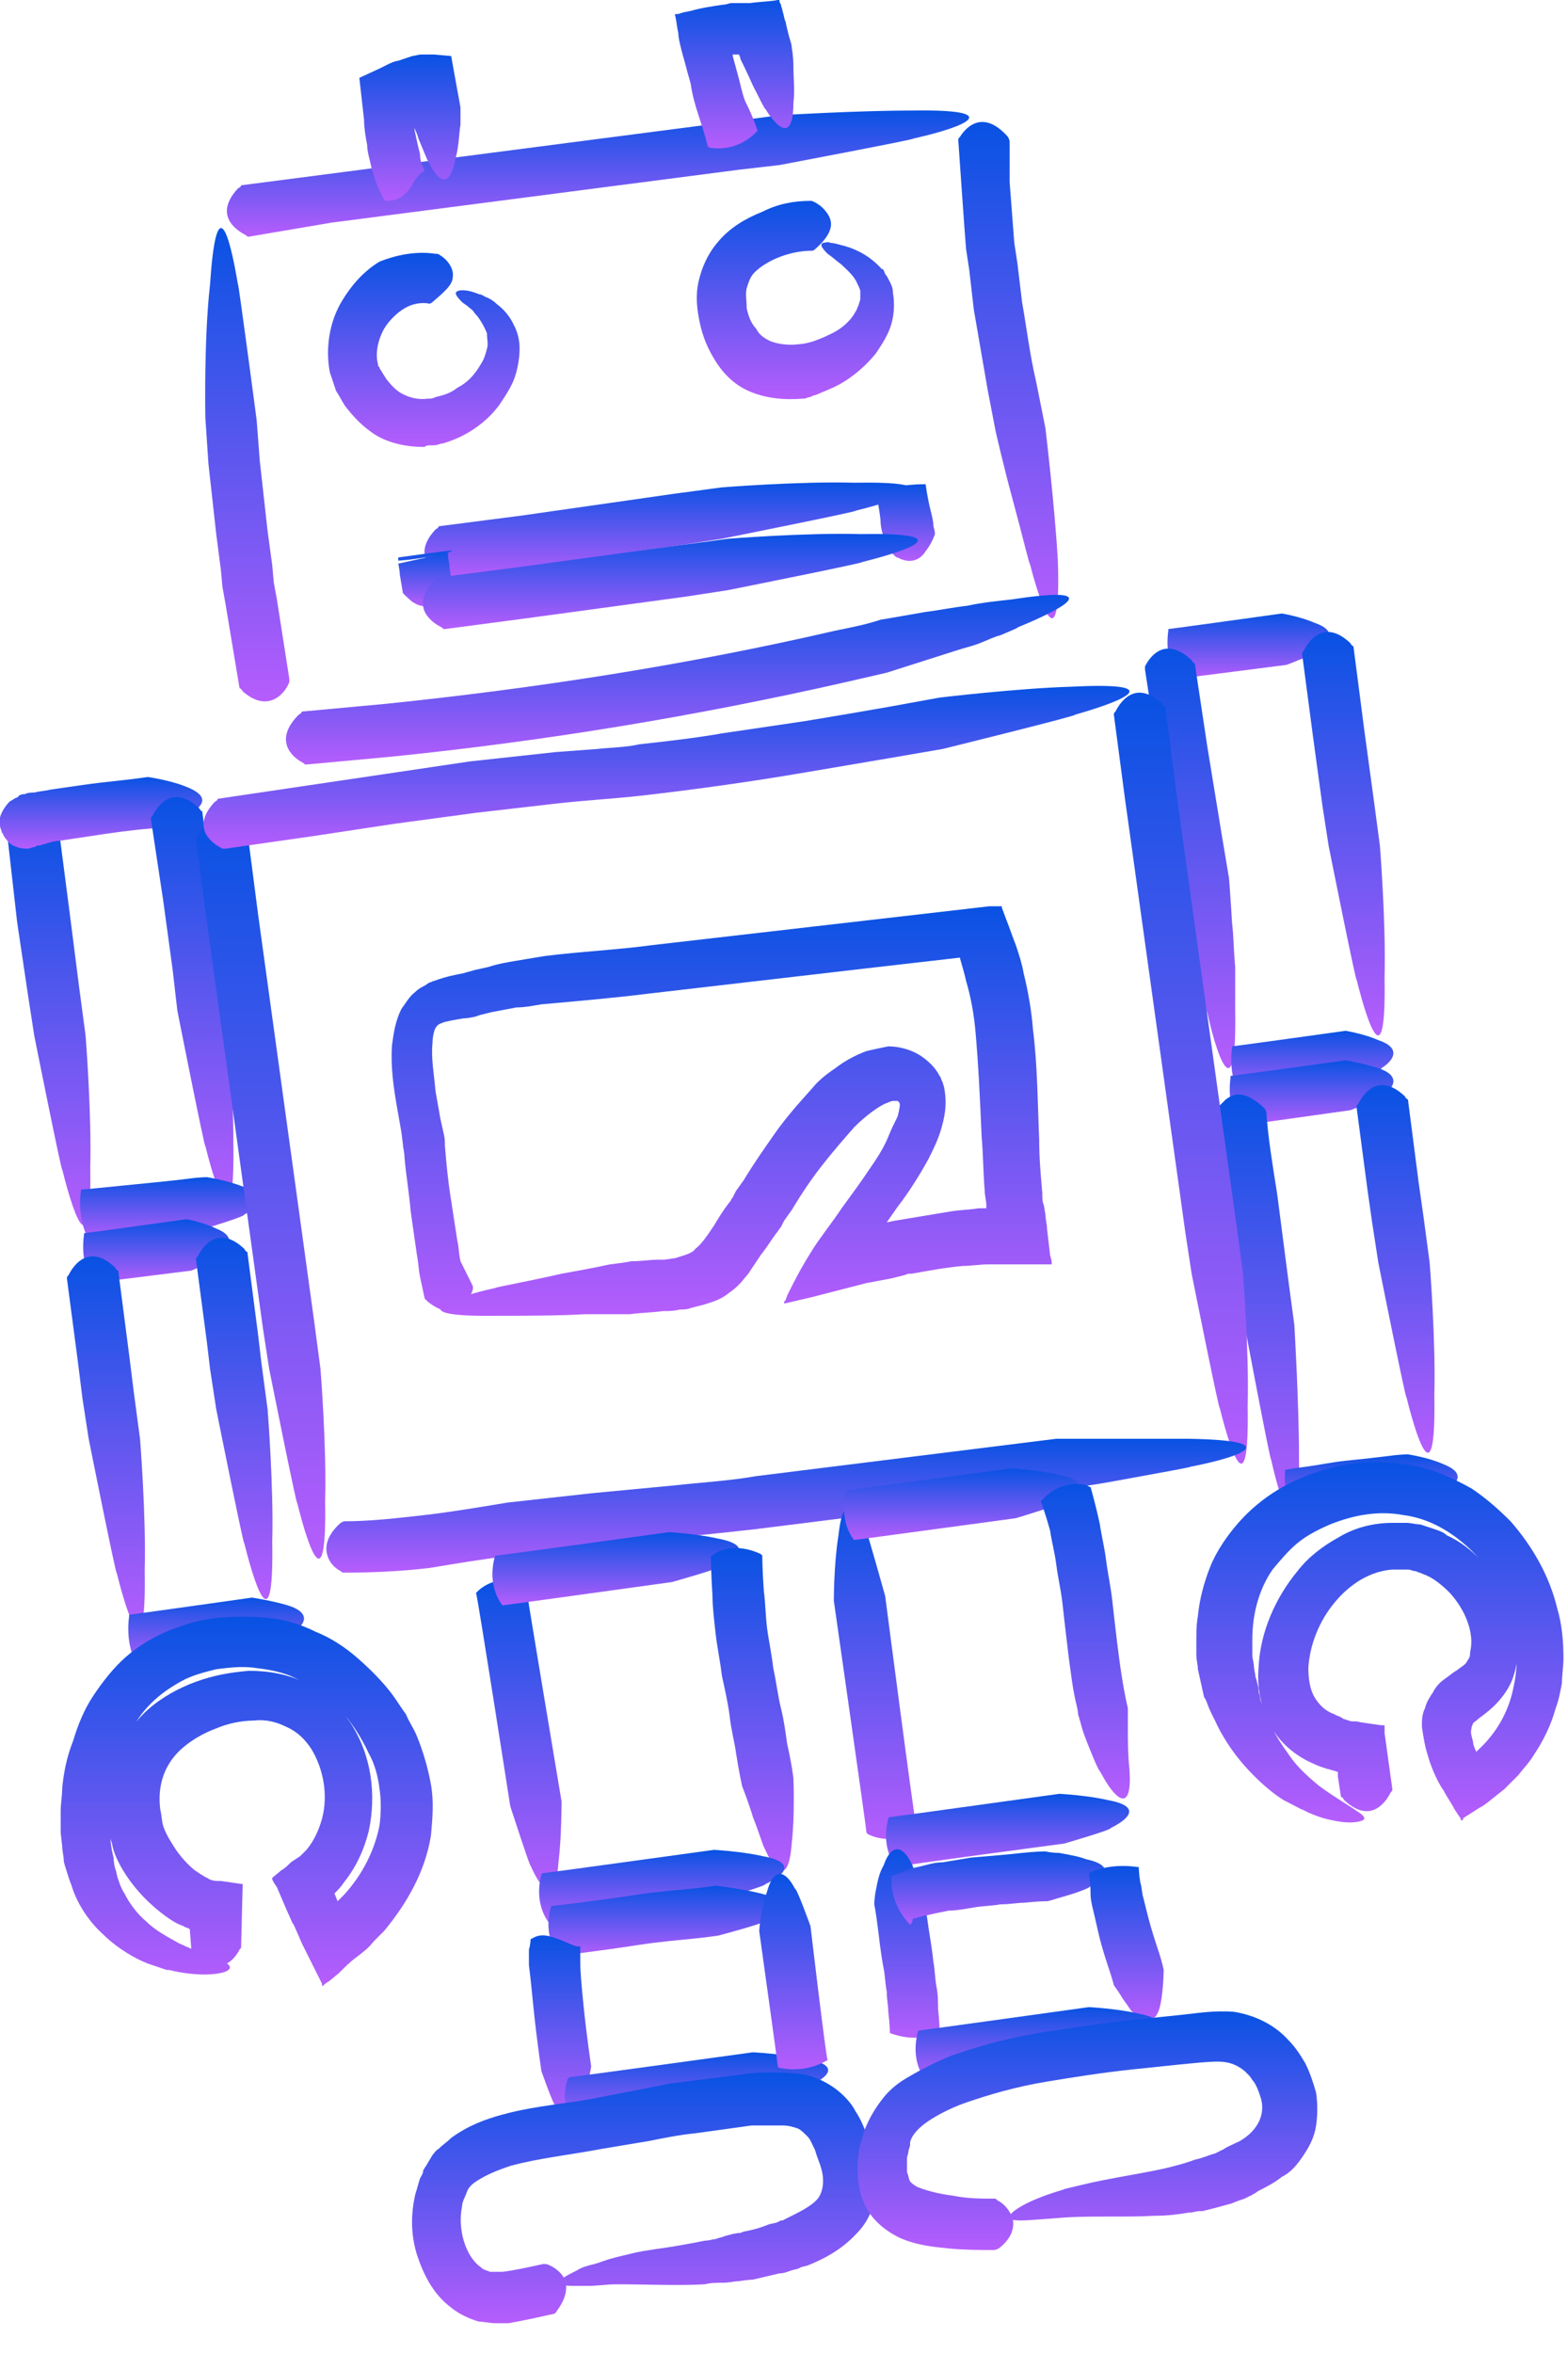 <svg width="40" height="60" viewBox="0 0 40 60" fill="none" xmlns="http://www.w3.org/2000/svg">
<path d="M7.381 17.312C7.381 17.351 7.381 17.351 7.381 17.391C7.262 17.709 6.826 18.185 6.191 17.629C6.191 17.629 6.151 17.55 6.111 17.55L5.754 15.406L5.675 14.969L5.635 14.532L5.516 13.619L5.318 11.832L5.238 10.641C5.238 10.641 5.199 8.656 5.357 7.266C5.516 4.884 5.834 5.837 6.072 7.266C6.072 7.187 6.191 8.06 6.31 8.934C6.429 9.807 6.548 10.72 6.548 10.72L6.627 11.753L6.826 13.54L6.945 14.413L6.984 14.85L7.064 15.287L7.381 17.312Z" fill="url(#paint0_linear)"/>
<path d="M6.35 6.035C6.31 6.035 6.31 6.035 6.271 5.996C5.953 5.837 5.477 5.44 6.072 4.804C6.072 4.804 6.152 4.765 6.152 4.725L8.295 4.447L18.692 3.097L19.883 2.938C19.883 2.938 21.867 2.819 23.256 2.819C25.637 2.779 24.724 3.216 23.296 3.534C23.454 3.534 19.883 4.209 19.883 4.209L18.851 4.328L8.453 5.678L6.35 6.035Z" fill="url(#paint1_linear)"/>
<path d="M24.446 3.574C24.446 3.534 24.446 3.534 24.486 3.494C24.684 3.176 25.121 2.819 25.716 3.494C25.716 3.494 25.756 3.574 25.756 3.613V4.646L25.835 5.678L25.875 6.194L25.954 6.71L26.073 7.703C26.192 8.378 26.272 9.053 26.431 9.728L26.669 10.919C26.669 10.919 26.907 12.904 26.986 14.294C27.066 16.676 26.629 15.763 26.272 14.373C26.272 14.453 26.073 13.619 25.835 12.745C25.597 11.872 25.399 10.998 25.399 10.998L25.2 9.966C25.081 9.291 24.962 8.576 24.843 7.901L24.724 6.869L24.645 6.353L24.605 5.837L24.526 4.725L24.446 3.574Z" fill="url(#paint2_linear)"/>
<path d="M7.818 19.495C7.778 19.495 7.778 19.495 7.739 19.456C7.421 19.297 6.985 18.86 7.62 18.225C7.62 18.225 7.699 18.185 7.699 18.145L9.842 17.947C13.691 17.55 17.541 16.954 21.311 16.081C21.708 16.001 22.105 15.922 22.462 15.803C22.462 15.803 22.938 15.723 23.613 15.604C23.93 15.565 24.327 15.485 24.684 15.445C25.041 15.366 25.438 15.326 25.796 15.287C28.137 14.929 27.304 15.445 25.954 16.001C25.994 16.001 25.796 16.081 25.518 16.2C25.359 16.239 25.2 16.319 25.002 16.398C24.803 16.478 24.605 16.517 24.367 16.597C23.494 16.875 22.621 17.153 22.621 17.153L21.589 17.391C17.739 18.265 13.89 18.9 9.961 19.297L7.818 19.495Z" fill="url(#paint3_linear)"/>
<path d="M11.112 6.472C11.152 6.472 11.191 6.472 11.231 6.512C11.43 6.631 11.588 6.869 11.549 7.068C11.549 7.266 11.31 7.465 11.033 7.703C11.033 7.703 10.993 7.743 10.953 7.743C10.755 7.703 10.517 7.743 10.318 7.862C10.12 7.981 9.922 8.179 9.802 8.378C9.644 8.656 9.564 9.013 9.644 9.291V9.331L9.683 9.37C9.683 9.41 9.723 9.45 9.723 9.45C9.763 9.529 9.802 9.569 9.842 9.648C9.961 9.807 10.08 9.926 10.199 10.006C10.398 10.125 10.636 10.204 10.914 10.165H10.953C10.993 10.165 11.033 10.165 11.112 10.125C11.271 10.085 11.469 10.046 11.668 9.887C11.906 9.768 12.104 9.569 12.263 9.291C12.342 9.172 12.382 9.053 12.422 8.894C12.461 8.775 12.422 8.656 12.422 8.497C12.342 8.298 12.223 8.1 12.104 7.981C12.065 7.901 11.985 7.862 11.945 7.822C11.906 7.782 11.826 7.743 11.787 7.703C11.628 7.544 11.588 7.465 11.668 7.425C11.747 7.385 11.945 7.385 12.223 7.504C12.303 7.504 12.382 7.584 12.422 7.584C12.501 7.623 12.581 7.663 12.66 7.743C12.819 7.862 12.977 8.021 13.096 8.259C13.057 8.219 13.255 8.457 13.255 8.894C13.255 9.093 13.216 9.37 13.136 9.609C13.057 9.847 12.898 10.085 12.739 10.323C12.422 10.76 11.945 11.078 11.509 11.237C11.39 11.276 11.31 11.316 11.231 11.316C11.152 11.356 11.072 11.356 10.993 11.356C10.914 11.356 10.874 11.356 10.834 11.396C10.795 11.396 10.795 11.396 10.795 11.396C10.318 11.396 9.802 11.276 9.445 10.998C9.168 10.8 8.969 10.562 8.81 10.363C8.731 10.244 8.652 10.085 8.572 9.966L8.493 9.728L8.453 9.609L8.413 9.49C8.294 8.854 8.413 8.179 8.731 7.663C8.969 7.266 9.287 6.909 9.683 6.671C10.08 6.512 10.596 6.393 11.112 6.472Z" fill="url(#paint4_linear)"/>
<path d="M20.676 5.122C20.716 5.122 20.716 5.122 20.795 5.162C20.954 5.241 21.152 5.44 21.192 5.638C21.232 5.837 21.113 6.075 20.795 6.353C20.795 6.353 20.755 6.393 20.716 6.393C20.16 6.393 19.565 6.631 19.247 6.948C19.128 7.068 19.089 7.226 19.049 7.346C19.009 7.504 19.049 7.663 19.049 7.862C19.089 8.06 19.168 8.259 19.287 8.378C19.366 8.537 19.485 8.616 19.644 8.696C19.843 8.775 20.12 8.815 20.398 8.775C20.398 8.775 20.478 8.775 20.636 8.735C20.795 8.695 20.994 8.616 21.232 8.497C21.47 8.378 21.708 8.179 21.827 7.941C21.867 7.901 21.867 7.822 21.906 7.782C21.906 7.743 21.946 7.663 21.946 7.623C21.946 7.544 21.946 7.504 21.946 7.425C21.946 7.385 21.906 7.306 21.867 7.226C21.787 7.028 21.589 6.869 21.47 6.75C21.311 6.631 21.232 6.551 21.113 6.472C20.954 6.313 20.914 6.234 20.994 6.194C21.033 6.194 21.113 6.154 21.192 6.194C21.271 6.194 21.39 6.234 21.549 6.273C21.827 6.353 22.184 6.512 22.502 6.869C22.502 6.829 22.541 6.869 22.581 6.988C22.621 7.028 22.66 7.107 22.7 7.187C22.74 7.266 22.779 7.346 22.779 7.465C22.819 7.703 22.819 7.981 22.74 8.259C22.66 8.537 22.502 8.775 22.343 9.013C21.986 9.45 21.549 9.768 21.152 9.926C21.073 9.966 20.954 10.006 20.874 10.046C20.795 10.085 20.716 10.085 20.676 10.125C20.597 10.125 20.557 10.165 20.517 10.165C20.478 10.165 20.478 10.165 20.478 10.165C20.041 10.204 19.525 10.165 19.089 9.966C18.731 9.807 18.454 9.529 18.255 9.212C18.057 8.894 17.938 8.616 17.858 8.259C17.779 7.901 17.739 7.544 17.819 7.187C17.898 6.829 18.057 6.472 18.295 6.194C18.612 5.797 19.049 5.559 19.446 5.4C19.843 5.201 20.239 5.122 20.676 5.122Z" fill="url(#paint5_linear)"/>
<path d="M10.834 4.328C10.795 4.407 10.715 4.407 10.675 4.487C10.636 4.526 10.556 4.606 10.517 4.725C10.398 4.884 10.239 5.122 9.882 5.122C9.882 5.122 9.802 5.122 9.802 5.082C9.604 4.765 9.564 4.526 9.485 4.328C9.445 4.09 9.366 3.891 9.366 3.693C9.326 3.494 9.287 3.256 9.287 3.057L9.167 1.985L9.683 1.747L9.922 1.628C10.001 1.588 10.12 1.549 10.16 1.549C10.279 1.509 10.398 1.469 10.517 1.429C10.556 1.429 10.675 1.39 10.755 1.39C10.795 1.39 10.834 1.39 10.914 1.39C10.953 1.39 11.033 1.39 11.072 1.39L11.509 1.429L11.588 1.866L11.747 2.74C11.747 2.74 11.747 2.938 11.747 3.176C11.707 3.415 11.707 3.732 11.628 4.01C11.469 4.884 11.152 4.606 10.914 4.09C10.914 4.129 10.795 3.812 10.675 3.534C10.636 3.375 10.556 3.256 10.517 3.137C10.477 3.018 10.437 2.938 10.437 2.938L10.279 2.224L10.834 2.422C10.834 2.501 10.795 2.541 10.795 2.621C10.795 2.66 10.795 2.7 10.795 2.7C10.795 2.7 10.795 2.7 10.755 2.7C10.715 2.7 10.636 2.74 10.556 2.74H10.517V2.859C10.556 3.057 10.556 3.256 10.596 3.415C10.636 3.613 10.675 3.772 10.715 3.931C10.715 4.129 10.795 4.288 10.834 4.328Z" fill="url(#paint6_linear)"/>
<path d="M19.327 3.335C19.327 3.335 19.327 3.335 19.287 3.375C19.129 3.534 18.732 3.851 18.137 3.772C18.137 3.772 18.097 3.772 18.057 3.732C18.057 3.732 17.978 3.415 17.819 2.938C17.74 2.7 17.66 2.422 17.621 2.144C17.581 1.985 17.541 1.866 17.502 1.707C17.462 1.549 17.422 1.429 17.383 1.271C17.343 1.112 17.303 0.953 17.303 0.834C17.263 0.675 17.263 0.556 17.224 0.397C17.184 0.357 17.263 0.357 17.303 0.357L17.422 0.318L17.621 0.278C17.898 0.199 18.176 0.159 18.454 0.119C18.533 0.119 18.613 0.079 18.652 0.079H18.771C18.811 0.079 18.851 0.079 18.93 0.079C19.01 0.079 19.049 0.079 19.129 0.079C19.407 0.04 19.645 0.04 19.843 0H19.883V0.04L19.922 0.119C19.922 0.159 19.962 0.238 19.962 0.278C20.002 0.397 20.002 0.476 20.041 0.556C20.081 0.754 20.121 0.913 20.16 1.032C20.2 1.151 20.2 1.231 20.2 1.231C20.2 1.231 20.24 1.429 20.24 1.707C20.24 1.985 20.28 2.343 20.24 2.621C20.24 3.613 19.843 3.296 19.526 2.779C19.526 2.819 19.367 2.501 19.208 2.184C19.049 1.826 18.89 1.509 18.89 1.509C18.89 1.509 18.89 1.469 18.851 1.39C18.811 1.39 18.732 1.39 18.692 1.39V1.429C18.732 1.588 18.771 1.707 18.811 1.866C18.89 2.144 18.93 2.382 19.01 2.581C19.248 3.057 19.327 3.335 19.327 3.335Z" fill="url(#paint7_linear)"/>
<path d="M11.39 14.731C11.35 14.731 11.35 14.731 11.311 14.691C10.993 14.532 10.517 14.135 11.112 13.5C11.112 13.5 11.191 13.46 11.191 13.42L13.335 13.143L17.224 12.587L18.414 12.428C18.414 12.428 20.399 12.269 21.788 12.309C24.169 12.269 23.256 12.666 21.827 13.023C21.986 13.023 18.414 13.738 18.414 13.738L17.383 13.897L13.493 14.453L11.39 14.731Z" fill="url(#paint8_linear)"/>
<path d="M11.43 14.095C11.231 14.135 10.755 14.254 10.199 14.294H10.16V14.373C12.7 13.818 10.874 14.175 11.43 14.095C11.43 14.095 11.43 14.135 11.43 14.175C11.43 14.254 11.469 14.373 11.469 14.492C11.509 14.731 11.549 14.969 11.549 14.969C11.549 14.969 11.43 15.128 11.271 15.287C11.033 15.525 10.715 15.485 10.556 15.366C10.517 15.366 10.279 15.128 10.279 15.128C10.279 15.128 10.239 14.89 10.199 14.651C10.199 14.532 10.16 14.413 10.16 14.334C10.16 14.294 10.16 14.254 10.16 14.215C12.7 13.857 10.834 14.175 11.43 14.095Z" fill="url(#paint9_linear)"/>
<path d="M22.343 12.547C22.542 12.467 23.018 12.348 23.573 12.348H23.613C23.613 12.348 23.653 12.666 23.732 12.984C23.772 13.143 23.812 13.301 23.812 13.42C23.851 13.54 23.851 13.619 23.851 13.619C23.851 13.619 23.772 13.857 23.613 14.056C23.415 14.373 23.097 14.334 22.899 14.214C22.859 14.254 22.581 13.897 22.581 13.897C22.581 13.897 22.581 13.818 22.542 13.698C22.502 13.579 22.462 13.42 22.462 13.262C22.423 12.904 22.343 12.547 22.343 12.547Z" fill="url(#paint10_linear)"/>
<path d="M11.35 16.041C11.31 16.041 11.31 16.041 11.271 16.001C10.953 15.842 10.477 15.445 11.072 14.81C11.072 14.81 11.152 14.77 11.152 14.731L13.294 14.453L17.382 13.897L18.573 13.738C18.573 13.738 20.557 13.579 21.946 13.619C24.327 13.579 23.414 13.976 21.986 14.334C22.144 14.334 18.573 15.048 18.573 15.048L17.541 15.207L13.453 15.763L11.35 16.041Z" fill="url(#paint11_linear)"/>
<path d="M0.198 21.401C0.198 21.361 0.198 21.361 0.238 21.322C0.397 21.004 0.794 20.528 1.429 21.123C1.429 21.123 1.468 21.203 1.508 21.203L1.786 23.347L2.024 25.213L2.183 26.404C2.183 26.404 2.341 28.389 2.302 29.779C2.341 32.161 1.944 31.248 1.587 29.819C1.587 29.978 0.873 26.404 0.873 26.404L0.714 25.372L0.436 23.506L0.198 21.401Z" fill="url(#paint12_linear)"/>
<path d="M0.556 20.845C0.516 20.806 0.516 20.766 0.437 20.726C0.397 20.686 0.397 20.686 0.357 20.647L0.317 20.607L0.278 20.567C0.317 20.607 0.317 20.607 0.357 20.647C0.437 20.686 0.516 20.726 0.595 20.806C0.675 20.845 0.794 20.925 0.873 21.044C0.952 21.123 1.072 21.242 1.072 21.401C1.072 21.401 1.072 21.481 1.032 21.52C0.992 21.52 0.992 21.56 0.952 21.56C0.913 21.56 0.913 21.6 0.873 21.6C0.833 21.6 0.754 21.639 0.714 21.639C0.675 21.639 0.516 21.639 0.437 21.6C0.317 21.56 0.238 21.52 0.159 21.401C0.119 21.361 0.079 21.282 0.079 21.282C0.079 21.242 0.04 21.242 0.04 21.203C0.04 21.163 0 21.123 0 21.044V20.964V20.845C0.04 20.686 0.159 20.528 0.238 20.448C0.278 20.409 0.317 20.409 0.357 20.369C0.437 20.329 0.476 20.329 0.476 20.289C0.556 20.25 0.595 20.25 0.635 20.25C0.714 20.21 0.794 20.21 0.873 20.21C1.032 20.17 1.151 20.17 1.31 20.131C1.587 20.091 1.865 20.051 2.143 20.012C2.699 19.932 3.254 19.892 3.77 19.813C3.77 19.813 4.326 19.892 4.723 20.051C5.04 20.17 5.159 20.29 5.159 20.409C5.159 20.528 5 20.686 4.802 20.766C4.842 20.806 3.889 21.123 3.889 21.123C3.373 21.163 2.818 21.242 2.302 21.322C2.024 21.361 1.786 21.401 1.508 21.441C1.389 21.441 1.27 21.481 1.151 21.52C1.111 21.52 1.032 21.56 0.992 21.56H0.952L0.913 21.481L0.873 21.361C0.833 21.282 0.833 21.242 0.794 21.203C0.754 21.163 0.754 21.123 0.714 21.084C0.714 21.044 0.675 21.044 0.675 21.044H0.714H0.675C0.595 20.925 0.595 20.885 0.556 20.845Z" fill="url(#paint13_linear)"/>
<path d="M3.85 20.885C3.85 20.845 3.85 20.845 3.889 20.806C4.048 20.488 4.445 20.012 5.08 20.607C5.08 20.607 5.12 20.686 5.159 20.686L5.437 22.831L5.675 24.578L5.834 25.769C5.834 25.769 5.953 27.754 5.953 29.144C5.993 31.526 5.596 30.653 5.239 29.223C5.239 29.382 4.524 25.769 4.524 25.769L4.405 24.736L4.167 22.989L3.85 20.885Z" fill="url(#paint14_linear)"/>
<path d="M2.262 31.606C2.143 31.407 1.984 30.931 2.064 30.375V30.335C2.104 30.335 2.897 30.256 3.691 30.176C4.088 30.137 4.485 30.097 4.802 30.057C5.08 30.017 5.278 30.017 5.278 30.017C5.278 30.017 5.794 30.097 6.191 30.256C6.826 30.494 6.628 30.772 6.231 30.97C6.271 31.01 5.358 31.288 5.358 31.288C5.358 31.288 5.159 31.288 4.882 31.328C4.604 31.367 4.207 31.367 3.81 31.447C3.056 31.526 2.262 31.606 2.262 31.606Z" fill="url(#paint15_linear)"/>
<path d="M30.003 17.312C29.883 17.113 29.725 16.637 29.804 16.081V16.041C29.844 16.041 32.701 15.644 32.701 15.644C32.701 15.644 33.177 15.723 33.535 15.882C34.13 16.081 33.931 16.398 33.614 16.597C33.654 16.637 32.82 16.954 32.82 16.954C32.82 16.954 30.042 17.312 30.003 17.312Z" fill="url(#paint16_linear)"/>
<path d="M29.209 17.073C29.209 17.034 29.209 17.034 29.209 16.994C29.367 16.676 29.764 16.239 30.399 16.835C30.399 16.835 30.439 16.915 30.479 16.915L30.796 19.019L31.153 21.203L31.352 22.394C31.352 22.394 31.391 22.87 31.431 23.545C31.471 23.863 31.471 24.26 31.51 24.657C31.51 25.054 31.51 25.451 31.51 25.769C31.55 28.151 31.113 27.238 30.796 25.809C30.796 25.848 30.756 25.65 30.677 25.332C30.598 25.015 30.518 24.578 30.439 24.141C30.24 23.267 30.042 22.394 30.042 22.394L29.883 21.361L29.526 19.138L29.209 17.073Z" fill="url(#paint17_linear)"/>
<path d="M31.63 27.953C31.51 27.754 31.352 27.278 31.431 26.722V26.682C31.471 26.682 34.328 26.285 34.328 26.285C34.328 26.285 34.804 26.364 35.161 26.523C35.757 26.722 35.558 27.039 35.241 27.238C35.281 27.278 34.447 27.595 34.447 27.595C34.447 27.595 31.669 27.953 31.63 27.953Z" fill="url(#paint18_linear)"/>
<path d="M33.217 16.676C33.217 16.637 33.217 16.637 33.257 16.597C33.415 16.279 33.812 15.803 34.447 16.398C34.447 16.398 34.487 16.478 34.526 16.478L34.804 18.622L35.042 20.369L35.201 21.56C35.201 21.56 35.36 23.545 35.32 24.935C35.36 27.317 34.963 26.404 34.606 24.975C34.606 25.134 33.892 21.56 33.892 21.56L33.733 20.528L33.495 18.781L33.217 16.676Z" fill="url(#paint19_linear)"/>
<path d="M2.341 32.717C2.302 32.717 2.302 32.717 2.341 32.717C2.222 32.519 2.064 32.042 2.143 31.486V31.447C2.183 31.447 4.762 31.089 4.762 31.089C4.762 31.089 5.199 31.169 5.516 31.328C6.032 31.526 5.873 31.844 5.596 32.042C5.635 32.082 4.881 32.4 4.881 32.4L2.341 32.717Z" fill="url(#paint20_linear)"/>
<path d="M31.59 28.707C31.471 28.509 31.312 28.032 31.392 27.476V27.436C31.431 27.436 34.328 27.039 34.328 27.039C34.328 27.039 34.804 27.119 35.162 27.238C35.757 27.436 35.559 27.754 35.241 27.953C35.281 27.992 34.447 28.31 34.447 28.31C34.447 28.31 31.63 28.707 31.59 28.707Z" fill="url(#paint21_linear)"/>
<path d="M1.707 32.598C1.707 32.559 1.707 32.559 1.746 32.519C1.905 32.201 2.302 31.725 2.937 32.32C2.937 32.32 2.976 32.4 3.016 32.4L3.294 34.544L3.413 35.497L3.572 36.688C3.572 36.688 3.731 38.673 3.691 40.063C3.731 42.445 3.334 41.532 2.976 40.102C2.976 40.261 2.262 36.688 2.262 36.688L2.103 35.656L1.984 34.703L1.707 32.598Z" fill="url(#paint22_linear)"/>
<path d="M3.492 42.445C3.373 42.247 3.214 41.81 3.294 41.214V41.175C3.334 41.175 6.429 40.738 6.429 40.738C6.429 40.738 6.945 40.817 7.342 40.936C7.977 41.135 7.778 41.453 7.421 41.651C7.461 41.691 6.588 42.008 6.588 42.008C6.588 42.008 3.532 42.445 3.492 42.445Z" fill="url(#paint23_linear)"/>
<path d="M5 32.122C5 32.082 5 32.082 5.04 32.042C5.199 31.725 5.596 31.248 6.231 31.844C6.231 31.844 6.27 31.923 6.31 31.923L6.588 34.067L6.667 34.742L6.826 35.933C6.826 35.933 6.985 37.919 6.945 39.308C6.985 41.691 6.588 40.778 6.231 39.348C6.231 39.507 5.516 35.933 5.516 35.933L5.358 34.901L5.278 34.226L5 32.122Z" fill="url(#paint24_linear)"/>
<path d="M30.995 28.389C30.995 28.35 30.995 28.35 31.034 28.31C31.074 28.27 31.074 28.231 31.114 28.191C31.153 28.151 31.193 28.111 31.233 28.072C31.312 27.992 31.392 27.953 31.511 27.913C31.709 27.873 31.987 27.992 32.264 28.27L32.304 28.35C32.344 28.985 32.463 29.7 32.582 30.454L32.86 32.598L33.019 33.789C33.019 33.789 33.138 35.775 33.138 37.164C33.177 39.547 32.741 38.633 32.423 37.204C32.423 37.363 31.749 33.789 31.749 33.789L31.63 32.757L31.352 30.613C31.193 29.898 31.074 29.183 30.995 28.389Z" fill="url(#paint25_linear)"/>
<path d="M33.058 38.752C33.019 38.752 33.019 38.752 33.058 38.752C32.939 38.554 32.741 38.117 32.781 37.522V37.482C32.781 37.482 32.979 37.442 33.297 37.403C33.614 37.363 33.971 37.283 34.368 37.244C34.765 37.204 35.122 37.164 35.44 37.125C35.717 37.085 35.916 37.085 35.916 37.085C35.916 37.085 36.432 37.164 36.789 37.323C37.424 37.561 37.186 37.839 36.828 38.038C36.868 38.038 36.63 38.117 36.432 38.197C36.194 38.276 35.995 38.355 35.995 38.355C35.995 38.355 35.797 38.395 35.519 38.395C35.241 38.435 34.884 38.475 34.487 38.514C34.13 38.554 33.733 38.594 33.455 38.673C33.257 38.713 33.058 38.752 33.058 38.752Z" fill="url(#paint26_linear)"/>
<path d="M34.606 28.231C34.606 28.191 34.606 28.191 34.646 28.151C34.804 27.834 35.201 27.357 35.836 27.953C35.836 27.953 35.876 28.032 35.916 28.032L36.193 30.176L36.312 31.01L36.471 32.201C36.471 32.201 36.63 34.186 36.59 35.576C36.63 37.958 36.233 37.045 35.876 35.616C35.876 35.775 35.162 32.201 35.162 32.201L35.003 31.169L34.884 30.335L34.606 28.231Z" fill="url(#paint27_linear)"/>
<path d="M5 21.401C5 21.361 5 21.361 5.04 21.322C5.199 21.004 5.596 20.528 6.231 21.123C6.231 21.123 6.27 21.203 6.31 21.203L6.588 23.347L8.017 33.71L8.175 34.901C8.175 34.901 8.334 36.886 8.294 38.276C8.334 40.658 7.937 39.745 7.58 38.316C7.58 38.475 6.866 34.901 6.866 34.901L6.707 33.869L5.278 23.506L5 21.401Z" fill="url(#paint28_linear)"/>
<path d="M5.755 21.64C5.715 21.64 5.715 21.64 5.675 21.64C5.358 21.481 4.882 21.084 5.477 20.448C5.477 20.448 5.556 20.409 5.556 20.369L7.699 20.051L9.842 19.734L11.985 19.416L14.168 19.178L15.24 19.098C15.597 19.059 15.954 19.059 16.311 18.979C17.026 18.9 17.74 18.82 18.414 18.701L19.486 18.543L20.558 18.384C21.272 18.265 21.986 18.145 22.661 18.026L23.971 17.788C23.971 17.788 25.955 17.55 27.344 17.51C29.725 17.391 28.812 17.828 27.423 18.225C27.582 18.225 24.05 19.098 24.05 19.098L22.661 19.337C21.947 19.456 21.272 19.575 20.558 19.694C19.169 19.932 17.74 20.131 16.351 20.29C15.636 20.369 14.922 20.409 14.208 20.488L12.144 20.726L10.08 21.004L7.977 21.322L5.755 21.64Z" fill="url(#paint29_linear)"/>
<path d="M28.415 18.225C28.415 18.185 28.415 18.185 28.455 18.145C28.613 17.828 29.01 17.351 29.645 17.947C29.645 17.947 29.685 18.026 29.725 18.026L30.003 20.17L31.55 31.288L31.709 32.479C31.709 32.479 31.868 34.464 31.828 35.854C31.868 38.236 31.471 37.323 31.114 35.894C31.114 36.053 30.399 32.479 30.399 32.479L30.241 31.447L28.693 20.329L28.415 18.225Z" fill="url(#paint30_linear)"/>
<path d="M8.771 40.102C8.731 40.102 8.731 40.102 8.691 40.063C8.533 39.983 8.374 39.825 8.334 39.586C8.294 39.388 8.374 39.11 8.691 38.832L8.771 38.792C9.445 38.792 10.12 38.713 10.834 38.633C11.509 38.554 12.223 38.435 12.938 38.316C13.295 38.276 13.652 38.236 14.009 38.197L15.081 38.078L17.184 37.879C17.898 37.8 18.613 37.76 19.287 37.641L26.947 36.688C26.947 36.688 27.066 36.688 27.264 36.688C27.463 36.688 27.78 36.688 28.098 36.688C28.772 36.688 29.606 36.688 30.32 36.688C32.701 36.727 31.788 37.125 30.36 37.403C30.439 37.403 29.566 37.561 28.693 37.72C28.256 37.8 27.82 37.879 27.463 37.919C27.145 37.958 26.907 38.038 26.907 38.038L19.287 38.991C17.898 39.15 16.509 39.269 15.12 39.428L14.089 39.547C13.771 39.586 13.414 39.626 13.057 39.666C12.382 39.745 11.668 39.864 10.953 39.983C10.279 40.063 9.525 40.102 8.771 40.102Z" fill="url(#paint31_linear)"/>
<path d="M6.151 49.632C6.151 49.672 6.151 49.672 6.112 49.711C6.032 49.87 5.874 50.069 5.675 50.108C5.477 50.148 5.199 50.069 4.921 49.791L4.881 49.711L4.842 49.195C4.802 49.155 4.723 49.155 4.683 49.116C4.445 49.036 4.246 48.877 4.088 48.758C3.691 48.441 3.373 48.083 3.135 47.686C3.016 47.488 2.897 47.249 2.857 47.011C2.778 46.773 2.738 46.535 2.738 46.297C2.699 45.82 2.738 45.304 2.937 44.828C3.135 44.351 3.413 43.914 3.77 43.597C4.127 43.279 4.564 43.041 5.001 42.882C5.437 42.723 5.874 42.644 6.35 42.604C6.826 42.604 7.342 42.683 7.818 42.922C8.294 43.16 8.652 43.517 8.929 43.914C9.485 44.748 9.604 45.78 9.406 46.694C9.287 47.17 9.088 47.607 8.771 48.004C8.691 48.123 8.612 48.202 8.533 48.282L8.612 48.48L8.771 48.322C9.247 47.805 9.564 47.17 9.683 46.535C9.723 46.217 9.723 45.9 9.683 45.622C9.644 45.304 9.564 44.986 9.406 44.708C9.128 44.113 8.731 43.557 8.215 43.2C7.977 43.001 7.659 42.842 7.382 42.723C7.064 42.604 6.786 42.564 6.469 42.525C6.151 42.485 5.834 42.525 5.516 42.564C5.199 42.644 4.881 42.723 4.604 42.882C4.326 43.041 4.088 43.2 3.85 43.438C3.611 43.676 3.453 43.914 3.294 44.232C3.135 44.51 3.016 44.828 2.977 45.145C2.897 45.463 2.857 45.82 2.818 46.177V46.297V46.336V46.416V46.575C2.818 46.654 2.818 46.733 2.818 46.852C2.818 47.011 2.857 47.21 2.897 47.369C2.897 47.369 2.897 47.488 2.937 47.647C2.977 47.726 2.977 47.845 3.016 47.925C3.056 48.044 3.096 48.163 3.175 48.282C3.294 48.52 3.492 48.798 3.731 48.996C3.969 49.235 4.286 49.394 4.564 49.552C5.08 49.791 5.437 49.91 5.635 49.989C5.834 50.069 5.913 50.148 5.834 50.227C5.715 50.346 5.08 50.426 4.286 50.227C4.326 50.267 4.127 50.188 3.77 50.069C3.453 49.95 2.977 49.672 2.619 49.314C2.223 48.957 1.945 48.48 1.826 48.083C1.746 47.885 1.707 47.726 1.667 47.607C1.627 47.488 1.627 47.448 1.627 47.448C1.627 47.329 1.588 47.21 1.588 47.091L1.548 46.733C1.548 46.614 1.548 46.495 1.548 46.416V46.336V46.297V46.257V46.177C1.548 45.979 1.588 45.78 1.588 45.582C1.627 45.185 1.707 44.788 1.865 44.391C1.984 43.994 2.143 43.597 2.381 43.239C2.619 42.882 2.897 42.525 3.215 42.247C3.532 41.969 3.929 41.73 4.326 41.572C4.723 41.413 5.12 41.294 5.556 41.254C5.993 41.214 6.389 41.214 6.826 41.254C7.263 41.294 7.659 41.413 8.056 41.611C8.453 41.77 8.81 42.008 9.128 42.286C9.445 42.564 9.763 42.882 10.001 43.2C10.12 43.358 10.239 43.557 10.358 43.716C10.437 43.914 10.556 44.073 10.636 44.272C10.795 44.669 10.914 45.066 10.993 45.502C11.072 45.939 11.033 46.376 10.993 46.813C10.834 47.766 10.358 48.56 9.802 49.235C9.763 49.275 9.723 49.314 9.683 49.354L9.525 49.513C9.406 49.672 9.247 49.791 9.088 49.91C8.929 50.029 8.81 50.148 8.652 50.307L8.413 50.505L8.294 50.585L8.255 50.624C8.255 50.624 8.215 50.664 8.215 50.624V50.585L7.699 49.552L7.58 49.275C7.54 49.195 7.501 49.076 7.461 49.036L7.302 48.679L7.064 48.123L6.985 48.004L6.945 47.925V47.885L7.183 47.686C7.263 47.647 7.342 47.567 7.421 47.488L7.659 47.329C7.699 47.289 7.779 47.21 7.818 47.17C8.017 46.932 8.136 46.654 8.215 46.376C8.374 45.78 8.255 45.105 7.937 44.589C7.779 44.351 7.58 44.153 7.302 44.033C7.064 43.914 6.786 43.835 6.469 43.874C6.151 43.874 5.794 43.954 5.516 44.073C5.199 44.192 4.921 44.351 4.683 44.55C4.207 44.947 4.008 45.502 4.088 46.138C4.127 46.297 4.127 46.455 4.167 46.575C4.207 46.694 4.286 46.852 4.366 46.972C4.524 47.249 4.723 47.488 4.961 47.686C5.08 47.766 5.199 47.845 5.278 47.885C5.318 47.885 5.318 47.925 5.358 47.925C5.437 47.964 5.516 47.964 5.635 47.964L6.191 48.044L6.151 49.632Z" fill="url(#paint32_linear)"/>
<path d="M12.064 32.797C12.064 32.836 12.064 32.836 12.064 32.876C12.025 33.035 11.866 33.233 11.707 33.353C11.509 33.472 11.271 33.472 10.914 33.194L10.834 33.114L10.715 32.559C10.675 32.36 10.675 32.201 10.636 32.003L10.556 31.447L10.477 30.891C10.437 30.414 10.358 29.978 10.318 29.501C10.318 29.382 10.279 29.263 10.279 29.183L10.239 28.866L10.12 28.191C10.04 27.714 9.961 27.198 10.001 26.642C10.04 26.364 10.08 26.047 10.239 25.729C10.358 25.57 10.437 25.412 10.596 25.292C10.675 25.213 10.755 25.173 10.834 25.134L10.953 25.054C10.993 25.054 11.033 25.014 11.072 25.014C11.39 24.895 11.628 24.856 11.826 24.816C11.945 24.776 11.985 24.776 12.104 24.736L12.461 24.657C12.699 24.578 12.938 24.538 13.176 24.498C13.414 24.459 13.652 24.419 13.89 24.379C14.842 24.26 15.755 24.22 16.628 24.101L22.145 23.466L25.24 23.109H25.399H25.478H25.518C25.518 23.109 25.518 23.109 25.558 23.109V23.148L25.677 23.466C25.756 23.665 25.835 23.903 25.915 24.101C25.994 24.339 26.073 24.578 26.113 24.816C26.232 25.292 26.312 25.769 26.351 26.245C26.47 27.198 26.47 28.151 26.51 29.064C26.51 29.541 26.55 29.978 26.589 30.414C26.589 30.534 26.589 30.653 26.629 30.732L26.669 30.97C26.669 31.089 26.709 31.209 26.709 31.328L26.788 32.003L26.828 32.161V32.241C26.788 32.241 26.788 32.241 26.748 32.241H26.391H25.677C25.637 32.241 25.558 32.241 25.518 32.241H25.359H25.2C25.002 32.241 24.764 32.281 24.565 32.281C24.129 32.32 23.692 32.4 23.256 32.479H23.176L23.057 32.519L22.74 32.598L22.105 32.717L20.716 33.075L20.041 33.233H20.002V33.194L20.041 33.154L20.081 33.035L20.2 32.797C20.359 32.479 20.517 32.201 20.716 31.884C20.914 31.566 21.232 31.169 21.47 30.811L21.787 30.375L21.986 30.097C22.224 29.739 22.502 29.382 22.66 28.985C22.74 28.787 22.819 28.628 22.899 28.469C22.938 28.31 22.978 28.151 22.938 28.111C22.938 28.072 22.938 28.111 22.938 28.111L22.899 28.072C22.859 28.072 22.859 28.072 22.819 28.072C22.78 28.072 22.74 28.072 22.66 28.111C22.422 28.191 22.065 28.469 21.787 28.747C21.51 29.064 21.232 29.382 20.954 29.739C20.676 30.097 20.438 30.454 20.2 30.851L20.002 31.129L19.922 31.288C19.883 31.328 19.843 31.407 19.803 31.447C19.684 31.605 19.565 31.804 19.406 32.003L19.248 32.241L19.089 32.479L18.89 32.717C18.811 32.797 18.732 32.876 18.613 32.956C18.375 33.154 18.176 33.194 17.938 33.273L17.62 33.353C17.541 33.392 17.422 33.392 17.343 33.392C17.184 33.432 17.065 33.432 16.906 33.432C16.628 33.472 16.351 33.472 16.073 33.511C16.073 33.511 15.954 33.511 15.755 33.511C15.636 33.511 15.557 33.511 15.398 33.511C15.239 33.511 15.12 33.511 14.922 33.511C14.247 33.551 13.414 33.551 12.699 33.551C10.318 33.591 11.231 33.154 12.66 32.836C12.58 32.836 13.454 32.678 14.326 32.479C14.763 32.4 15.2 32.32 15.557 32.241C15.914 32.201 16.112 32.161 16.112 32.161C16.351 32.161 16.589 32.122 16.787 32.122H16.946L17.224 32.082C17.462 32.003 17.66 31.963 17.739 31.844C17.898 31.725 18.057 31.486 18.216 31.248C18.335 31.05 18.454 30.851 18.613 30.653C18.652 30.613 18.652 30.573 18.692 30.534L18.771 30.375L18.97 30.097C19.208 29.7 19.486 29.303 19.764 28.906C20.041 28.509 20.359 28.151 20.716 27.754C20.875 27.556 21.073 27.397 21.311 27.238C21.51 27.079 21.787 26.92 22.105 26.801C22.264 26.762 22.462 26.722 22.66 26.682C22.859 26.682 23.057 26.722 23.256 26.801C23.454 26.881 23.613 27 23.772 27.159C23.851 27.238 23.93 27.357 23.97 27.436C24.01 27.476 24.01 27.556 24.049 27.595C24.049 27.635 24.089 27.714 24.089 27.754C24.169 28.191 24.089 28.509 24.01 28.787C23.93 29.064 23.811 29.303 23.692 29.541C23.454 29.978 23.176 30.414 22.899 30.772L22.621 31.169L22.819 31.129C23.296 31.05 23.772 30.97 24.248 30.891C24.486 30.851 24.724 30.851 24.962 30.811H25.161V30.732C25.161 30.613 25.121 30.494 25.121 30.375C25.081 29.898 25.081 29.422 25.042 28.985C25.002 28.072 24.962 27.159 24.883 26.285C24.843 25.848 24.764 25.412 24.645 25.014C24.605 24.816 24.526 24.578 24.486 24.419L22.065 24.697L16.589 25.332C15.636 25.451 14.684 25.531 13.811 25.61C13.572 25.65 13.374 25.689 13.176 25.689C12.977 25.729 12.739 25.769 12.541 25.809L12.223 25.888C12.144 25.928 11.945 25.967 11.826 25.967C11.588 26.007 11.35 26.047 11.271 26.087C11.152 26.126 11.152 26.166 11.112 26.206C11.072 26.285 11.033 26.444 11.033 26.603C10.993 26.96 11.072 27.397 11.112 27.834L11.231 28.509L11.31 28.866C11.35 29.025 11.35 29.104 11.35 29.223C11.39 29.7 11.43 30.136 11.509 30.613L11.588 31.129L11.668 31.645C11.707 31.804 11.707 32.003 11.747 32.161L12.064 32.797Z" fill="url(#paint33_linear)"/>
<path d="M12.144 40.619C12.144 40.619 12.143 40.619 12.183 40.579C12.342 40.42 12.778 40.142 13.374 40.38L13.414 40.42C13.414 40.5 14.326 45.939 14.326 45.939C14.326 45.939 14.326 46.852 14.247 47.488C14.168 48.599 13.81 48.202 13.533 47.567C13.533 47.647 13.017 46.058 13.017 46.058C13.017 46.058 12.183 40.698 12.144 40.619Z" fill="url(#paint34_linear)"/>
<path d="M12.818 40.936C12.818 40.936 12.779 40.936 12.818 40.936C12.66 40.738 12.461 40.301 12.62 39.705C12.62 39.705 12.62 39.666 12.66 39.666C12.739 39.666 17.065 39.07 17.065 39.07C17.065 39.07 17.779 39.11 18.295 39.229C19.168 39.388 18.89 39.705 18.374 39.944C18.414 39.983 17.144 40.341 17.144 40.341C17.144 40.341 12.858 40.936 12.818 40.936Z" fill="url(#paint35_linear)"/>
<path d="M18.136 39.705C18.136 39.705 18.136 39.666 18.176 39.666C18.335 39.507 18.811 39.348 19.406 39.626L19.446 39.666C19.446 39.666 19.446 40.023 19.486 40.579C19.525 40.857 19.525 41.135 19.565 41.492C19.605 41.81 19.684 42.167 19.724 42.525C19.803 42.882 19.843 43.239 19.922 43.557C20.002 43.874 20.041 44.192 20.081 44.47C20.2 44.986 20.24 45.344 20.24 45.344C20.24 45.344 20.279 46.297 20.2 46.971C20.12 48.123 19.763 47.726 19.486 47.091C19.486 47.13 19.366 46.733 19.208 46.336C19.089 45.939 18.93 45.542 18.93 45.542C18.93 45.542 18.851 45.185 18.771 44.669C18.732 44.391 18.652 44.113 18.613 43.755C18.573 43.438 18.493 43.08 18.414 42.723C18.374 42.366 18.295 42.008 18.255 41.651C18.216 41.294 18.176 40.976 18.176 40.698C18.136 40.102 18.136 39.705 18.136 39.705Z" fill="url(#paint36_linear)"/>
<path d="M14.009 49.036C14.009 49.036 13.97 49.036 14.009 49.036C13.851 48.838 13.652 48.401 13.811 47.805C13.811 47.805 13.811 47.766 13.851 47.766C13.89 47.766 18.216 47.17 18.216 47.17C18.216 47.17 18.93 47.21 19.446 47.329C20.319 47.488 20.041 47.805 19.526 48.044C19.565 48.083 18.335 48.441 18.335 48.441C18.335 48.441 14.049 49.036 14.009 49.036Z" fill="url(#paint37_linear)"/>
<path d="M23.375 46.575C23.375 46.575 23.375 46.614 23.335 46.614C23.176 46.773 22.74 47.051 22.145 46.773L22.105 46.733C22.105 46.654 21.271 40.817 21.271 40.817C21.271 40.817 21.271 39.864 21.39 39.15C21.51 37.998 21.867 38.395 22.105 39.07C22.105 38.991 22.581 40.698 22.581 40.698C22.581 40.698 23.335 46.495 23.375 46.575Z" fill="url(#paint38_linear)"/>
<path d="M21.788 39.269C21.788 39.269 21.748 39.269 21.788 39.269C21.629 39.07 21.43 38.633 21.589 38.038C21.589 38.038 21.589 37.998 21.629 37.998C21.669 37.998 25.796 37.442 25.796 37.442C25.796 37.442 26.471 37.482 26.986 37.601C27.82 37.76 27.542 38.078 27.066 38.316C27.105 38.355 25.915 38.713 25.915 38.713C25.915 38.713 21.827 39.269 21.788 39.269Z" fill="url(#paint39_linear)"/>
<path d="M26.55 38.276C26.55 38.276 26.55 38.276 26.59 38.236C26.748 38.078 27.145 37.72 27.74 37.879C27.74 37.879 27.78 37.919 27.82 37.919C27.82 37.919 27.939 38.316 28.058 38.872C28.098 39.15 28.177 39.467 28.217 39.785C28.256 40.102 28.336 40.46 28.375 40.817C28.415 41.175 28.455 41.532 28.494 41.849C28.534 42.167 28.574 42.485 28.613 42.723C28.693 43.239 28.772 43.557 28.772 43.557C28.772 43.557 28.772 43.795 28.772 44.073C28.772 44.391 28.772 44.748 28.812 45.105C28.891 46.217 28.494 45.939 28.137 45.304C28.137 45.304 28.098 45.224 28.018 45.105C27.939 44.947 27.859 44.748 27.78 44.55C27.701 44.351 27.621 44.152 27.582 43.994C27.542 43.835 27.502 43.716 27.502 43.716C27.502 43.716 27.502 43.636 27.463 43.477C27.423 43.319 27.383 43.12 27.343 42.842C27.304 42.564 27.264 42.286 27.224 41.929C27.185 41.611 27.145 41.254 27.105 40.897C27.066 40.539 26.986 40.222 26.947 39.904C26.907 39.586 26.828 39.308 26.788 39.03C26.669 38.594 26.55 38.276 26.55 38.276Z" fill="url(#paint40_linear)"/>
<path d="M22.859 47.607C22.7 47.408 22.502 46.971 22.66 46.376C22.66 46.376 22.66 46.336 22.7 46.336C22.74 46.336 27.026 45.741 27.026 45.741C27.026 45.741 27.74 45.78 28.256 45.9C29.129 46.058 28.812 46.376 28.335 46.614C28.375 46.654 27.145 47.011 27.145 47.011C27.145 47.011 22.938 47.567 22.859 47.607Z" fill="url(#paint41_linear)"/>
<path d="M14.247 49.87C14.247 49.91 14.247 49.91 14.247 49.87C14.088 49.672 13.89 49.235 14.049 48.639C14.049 48.639 14.049 48.599 14.088 48.599C14.128 48.599 15.16 48.48 16.192 48.322C16.707 48.242 17.223 48.202 17.62 48.163C18.017 48.123 18.255 48.083 18.255 48.083C18.255 48.083 18.93 48.163 19.406 48.282C20.239 48.48 19.962 48.798 19.485 48.996C19.525 49.036 18.335 49.354 18.335 49.354C18.335 49.354 18.096 49.394 17.7 49.433C17.303 49.473 16.827 49.513 16.311 49.592C15.279 49.751 14.287 49.87 14.247 49.87Z" fill="url(#paint42_linear)"/>
<path d="M13.533 49.473C13.533 49.473 13.533 49.433 13.572 49.433C13.692 49.354 13.85 49.314 14.088 49.394C14.207 49.433 14.327 49.473 14.406 49.513C14.525 49.552 14.644 49.632 14.763 49.632H14.684H14.723C14.763 49.632 14.763 49.632 14.803 49.632C14.803 49.632 14.803 49.632 14.803 49.711C14.803 49.791 14.803 49.91 14.803 50.029C14.803 50.307 14.842 50.704 14.882 51.101C14.961 51.895 15.081 52.689 15.081 52.689C15.081 52.689 15.001 53.205 14.882 53.602C14.684 54.238 14.366 54.039 14.168 53.682C14.128 53.721 13.811 52.808 13.811 52.808C13.811 52.808 13.692 52.014 13.612 51.22C13.572 50.823 13.533 50.426 13.493 50.108C13.493 49.949 13.493 49.83 13.493 49.711C13.533 49.592 13.533 49.473 13.533 49.473Z" fill="url(#paint43_linear)"/>
<path d="M14.684 54.238C14.644 54.238 14.644 54.238 14.684 54.238C14.525 54.039 14.287 53.602 14.485 53.007L14.525 52.967C14.604 52.967 19.208 52.332 19.208 52.332C19.208 52.332 19.962 52.371 20.517 52.491C21.47 52.649 21.152 52.967 20.597 53.205C20.676 53.245 19.287 53.642 19.287 53.642C19.287 53.642 14.723 54.238 14.684 54.238Z" fill="url(#paint44_linear)"/>
<path d="M21.113 52.53C21.113 52.57 21.113 52.57 21.113 52.53C20.914 52.65 20.478 52.848 19.883 52.729C19.883 52.729 19.843 52.729 19.843 52.689C19.843 52.65 19.367 49.235 19.367 49.235C19.367 49.235 19.406 48.679 19.565 48.242C19.764 47.528 20.081 47.766 20.279 48.163C20.319 48.123 20.676 49.116 20.676 49.116C20.676 49.116 21.073 52.491 21.113 52.53Z" fill="url(#paint45_linear)"/>
<path d="M23.97 51.816C23.772 51.935 23.295 52.054 22.74 51.855C22.74 51.855 22.7 51.855 22.7 51.816C22.7 51.816 22.7 51.617 22.66 51.299C22.66 51.141 22.621 50.982 22.621 50.783C22.581 50.585 22.581 50.386 22.541 50.188C22.462 49.791 22.422 49.354 22.383 49.076C22.343 48.758 22.303 48.56 22.303 48.56C22.303 48.56 22.303 48.401 22.343 48.202C22.383 48.004 22.422 47.766 22.541 47.567C22.779 46.892 23.097 47.17 23.256 47.527C23.256 47.488 23.335 47.726 23.414 47.964C23.454 48.083 23.494 48.202 23.534 48.282C23.573 48.361 23.573 48.441 23.573 48.441C23.573 48.441 23.613 48.639 23.653 48.917C23.692 49.235 23.772 49.632 23.811 50.029C23.851 50.227 23.851 50.466 23.891 50.664C23.93 50.863 23.93 51.061 23.93 51.22C23.97 51.577 23.97 51.816 23.97 51.816Z" fill="url(#paint46_linear)"/>
<path d="M23.216 49.076C23.176 49.076 23.176 49.076 23.216 49.076C23.057 48.917 22.74 48.52 22.74 47.925C22.74 47.925 22.74 47.885 22.74 47.845C22.74 47.845 22.819 47.805 22.938 47.766C23.057 47.726 23.216 47.647 23.414 47.607C23.613 47.567 23.811 47.488 24.049 47.488C24.288 47.448 24.526 47.408 24.764 47.369C25.24 47.329 25.716 47.289 26.073 47.249C26.43 47.21 26.669 47.21 26.669 47.21C26.669 47.21 26.827 47.249 27.026 47.249C27.224 47.289 27.502 47.329 27.701 47.408C28.454 47.567 28.216 47.885 27.78 48.123C27.82 48.123 27.542 48.242 27.264 48.322C27.145 48.361 26.986 48.401 26.867 48.441C26.748 48.48 26.708 48.48 26.708 48.48C26.708 48.48 26.47 48.48 26.113 48.52C25.954 48.52 25.756 48.56 25.518 48.56C25.319 48.599 25.081 48.599 24.843 48.639C24.605 48.679 24.407 48.719 24.208 48.719C24.01 48.758 23.811 48.798 23.652 48.838C23.573 48.838 23.494 48.877 23.454 48.877C23.375 48.917 23.335 48.917 23.295 48.917C23.256 49.076 23.216 49.076 23.216 49.076Z" fill="url(#paint47_linear)"/>
<path d="M27.78 47.766C27.979 47.647 28.455 47.527 29.011 47.607H29.05C29.05 47.607 29.05 47.766 29.09 48.004C29.13 48.123 29.13 48.282 29.169 48.401C29.209 48.56 29.249 48.719 29.288 48.877C29.368 49.195 29.487 49.552 29.566 49.791C29.645 50.029 29.685 50.227 29.685 50.227C29.685 50.227 29.685 50.704 29.606 51.101C29.487 51.697 29.13 51.538 28.892 51.299C28.892 51.339 28.772 51.141 28.653 50.982C28.534 50.783 28.415 50.624 28.415 50.624C28.415 50.624 28.376 50.466 28.296 50.227C28.217 49.989 28.098 49.632 28.018 49.275C27.979 49.116 27.939 48.917 27.899 48.758C27.86 48.599 27.82 48.441 27.82 48.282C27.82 48.004 27.78 47.805 27.78 47.766Z" fill="url(#paint48_linear)"/>
<path d="M23.613 53.046C23.454 52.848 23.256 52.411 23.415 51.816C23.415 51.816 23.415 51.776 23.454 51.776C23.494 51.776 27.78 51.18 27.78 51.18C27.78 51.18 28.495 51.22 29.011 51.339C29.884 51.498 29.566 51.816 29.09 52.054C29.13 52.093 27.899 52.451 27.899 52.451C27.899 52.451 23.693 53.046 23.613 53.046Z" fill="url(#paint49_linear)"/>
<path d="M35.519 45.622C35.519 45.661 35.519 45.661 35.479 45.701C35.321 46.019 34.924 46.495 34.289 45.9C34.289 45.9 34.249 45.82 34.209 45.82L34.13 45.304V45.185L34.011 45.145C33.971 45.145 33.892 45.105 33.852 45.105C33.733 45.066 33.614 45.026 33.535 44.986C33.059 44.788 32.622 44.43 32.384 43.954C32.146 43.477 32.066 43.001 32.106 42.525C32.146 41.611 32.542 40.738 33.098 40.063C33.376 39.706 33.733 39.428 34.17 39.189C34.566 38.951 35.043 38.832 35.519 38.832C35.638 38.832 35.757 38.832 35.876 38.832C35.995 38.832 36.114 38.872 36.233 38.872C36.352 38.911 36.471 38.951 36.59 38.991C36.709 39.031 36.829 39.07 36.908 39.15C37.344 39.348 37.702 39.666 37.98 40.023C38.257 40.38 38.495 40.778 38.614 41.254C38.733 41.73 38.773 42.247 38.614 42.723C38.535 43.001 38.337 43.279 38.138 43.477C37.94 43.676 37.741 43.795 37.662 43.874C37.543 43.954 37.583 43.954 37.543 44.033C37.543 44.073 37.503 44.153 37.543 44.272C37.543 44.311 37.583 44.391 37.583 44.47L37.622 44.589L37.662 44.669L37.702 44.629C38.178 44.192 38.495 43.636 38.614 43.001C38.892 41.77 38.416 40.341 37.464 39.467C36.987 39.031 36.432 38.713 35.797 38.633C35.162 38.514 34.527 38.633 33.931 38.872C33.654 38.991 33.336 39.15 33.098 39.348C32.86 39.547 32.662 39.785 32.463 40.023C32.106 40.539 31.947 41.175 31.947 41.81V42.008C31.947 42.048 31.947 42.048 31.947 42.088V42.207C31.947 42.286 31.987 42.405 31.987 42.485C31.987 42.564 32.027 42.683 32.027 42.763C32.066 42.842 32.066 42.922 32.106 43.041C32.106 43.041 32.106 43.08 32.106 43.12C32.106 43.16 32.146 43.239 32.146 43.319C32.185 43.477 32.304 43.716 32.423 43.994C32.542 44.272 32.741 44.55 32.939 44.828C33.138 45.105 33.416 45.344 33.654 45.542C34.09 45.86 34.447 46.058 34.606 46.177C34.805 46.297 34.844 46.376 34.765 46.416C34.686 46.455 34.487 46.495 34.209 46.455C33.931 46.416 33.574 46.336 33.217 46.138C33.257 46.177 33.059 46.058 32.741 45.9C32.423 45.701 32.066 45.383 31.749 45.026C31.431 44.669 31.154 44.232 30.995 43.874C30.915 43.716 30.836 43.557 30.796 43.438C30.757 43.319 30.717 43.279 30.717 43.279L30.638 42.922L30.558 42.564C30.558 42.445 30.519 42.326 30.519 42.207C30.519 42.167 30.519 42.167 30.519 42.127V41.85C30.519 41.651 30.519 41.413 30.558 41.214C30.598 40.778 30.717 40.341 30.876 39.944C31.035 39.547 31.312 39.15 31.59 38.832C32.185 38.157 32.939 37.72 33.773 37.482C34.17 37.363 34.606 37.283 35.043 37.283C35.479 37.283 35.916 37.323 36.352 37.442C36.789 37.561 37.186 37.76 37.543 37.958C37.9 38.197 38.218 38.475 38.535 38.792C39.091 39.428 39.527 40.182 39.726 41.016C39.845 41.413 39.884 41.85 39.884 42.286C39.884 42.485 39.845 42.723 39.845 42.922C39.805 43.12 39.765 43.358 39.686 43.557C39.567 43.994 39.368 44.391 39.13 44.748C39.011 44.947 38.853 45.105 38.733 45.264L38.495 45.502L38.456 45.542C38.456 45.542 38.456 45.542 38.416 45.582L38.376 45.622L38.178 45.78C38.019 45.9 37.9 46.019 37.741 46.098L37.305 46.376H37.344L37.305 46.416C37.305 46.416 37.305 46.416 37.265 46.416V46.376L37.106 46.138C37.027 45.979 36.908 45.82 36.829 45.661C36.63 45.383 36.471 44.947 36.432 44.788C36.352 44.55 36.313 44.311 36.273 44.033C36.273 43.874 36.273 43.716 36.352 43.557C36.392 43.398 36.471 43.279 36.551 43.16C36.63 43.001 36.749 42.882 36.868 42.803C36.987 42.723 37.067 42.644 37.146 42.604C37.305 42.485 37.384 42.445 37.424 42.366C37.464 42.286 37.503 42.286 37.503 42.127C37.622 41.651 37.384 41.056 36.987 40.619C36.789 40.42 36.551 40.222 36.313 40.142C36.233 40.102 36.194 40.102 36.114 40.063C36.035 40.063 35.995 40.023 35.916 40.023C35.876 40.023 35.837 40.023 35.837 40.023H35.717C35.638 40.023 35.559 40.023 35.519 40.023C34.963 40.063 34.447 40.38 34.051 40.857C33.654 41.333 33.416 41.929 33.376 42.525C33.376 42.803 33.416 43.08 33.535 43.279C33.654 43.477 33.812 43.636 34.051 43.716C34.09 43.755 34.17 43.755 34.209 43.795C34.249 43.795 34.249 43.835 34.289 43.835L34.408 43.874C34.487 43.914 34.606 43.874 34.686 43.914L34.963 43.954L35.241 43.994H35.321C35.321 43.994 35.321 44.033 35.321 44.073V44.192L35.519 45.622Z" fill="url(#paint50_linear)"/>
<path d="M13.85 57.732C13.89 57.732 13.89 57.732 13.93 57.732C14.088 57.771 14.327 57.93 14.406 58.129C14.485 58.327 14.446 58.605 14.207 58.923C14.207 58.923 14.168 59.002 14.128 59.002C13.771 59.082 13.414 59.161 12.977 59.24C12.858 59.24 12.739 59.24 12.62 59.24C12.501 59.24 12.342 59.201 12.223 59.201C11.945 59.121 11.707 59.002 11.509 58.843C11.033 58.486 10.794 57.97 10.636 57.493C10.477 56.977 10.477 56.461 10.596 55.945C10.636 55.826 10.675 55.667 10.715 55.548C10.755 55.468 10.794 55.429 10.794 55.349C10.834 55.27 10.874 55.23 10.914 55.151L11.033 54.952C11.072 54.913 11.112 54.833 11.191 54.794C11.31 54.674 11.39 54.635 11.509 54.516C11.945 54.198 12.382 54.039 12.819 53.92C13.692 53.682 14.525 53.642 15.279 53.483L16.509 53.245L17.105 53.126L17.739 53.047L19.009 52.888C19.208 52.848 19.446 52.848 19.684 52.848C19.922 52.848 20.16 52.848 20.438 52.888C20.716 52.927 20.994 53.047 21.232 53.205C21.47 53.364 21.708 53.602 21.827 53.841C21.986 54.079 22.065 54.317 22.145 54.516L22.264 54.873C22.303 54.992 22.343 55.111 22.343 55.27C22.383 55.548 22.383 55.826 22.303 56.144C22.224 56.461 22.065 56.739 21.867 56.938C21.47 57.374 20.994 57.613 20.597 57.771L20.438 57.811L20.359 57.851L20.2 57.891C20.081 57.93 20.002 57.97 19.883 57.97L19.208 58.129C19.208 58.129 19.089 58.129 18.851 58.169C18.732 58.169 18.613 58.208 18.454 58.208C18.295 58.208 18.136 58.208 17.978 58.248C17.303 58.288 16.47 58.248 15.755 58.248C15.477 58.248 15.239 58.288 15.041 58.288C14.842 58.288 14.684 58.288 14.565 58.288C14.326 58.288 14.247 58.208 14.287 58.169C14.327 58.089 14.485 58.01 14.723 57.891C14.842 57.811 15.001 57.771 15.16 57.732C15.319 57.692 15.477 57.613 15.676 57.573C15.636 57.573 15.835 57.533 16.152 57.454C16.47 57.374 16.906 57.335 17.343 57.255C17.581 57.215 17.779 57.176 17.978 57.136C18.097 57.136 18.176 57.096 18.256 57.096C18.335 57.057 18.414 57.057 18.494 57.017C18.652 56.977 18.771 56.938 18.89 56.938C18.97 56.898 19.009 56.898 19.009 56.898C19.208 56.858 19.367 56.819 19.565 56.739C19.644 56.699 19.764 56.699 19.843 56.66L19.922 56.62H19.962L20.041 56.58C20.121 56.541 20.2 56.501 20.279 56.461C20.597 56.302 20.835 56.144 20.914 55.985C20.994 55.826 21.033 55.588 20.954 55.31C20.914 55.151 20.835 54.992 20.795 54.833C20.716 54.674 20.676 54.555 20.597 54.476C20.517 54.397 20.438 54.317 20.359 54.277C20.24 54.238 20.121 54.198 19.962 54.198C19.803 54.198 19.645 54.198 19.446 54.198C19.367 54.198 19.248 54.198 19.168 54.198L18.89 54.238L17.739 54.397C17.343 54.436 16.946 54.516 16.549 54.595L15.358 54.794C14.525 54.952 13.731 55.032 13.017 55.23C12.66 55.349 12.382 55.468 12.144 55.627C12.025 55.707 11.945 55.786 11.906 55.905C11.866 56.024 11.787 56.144 11.787 56.263C11.668 56.819 11.866 57.533 12.263 57.811C12.342 57.891 12.422 57.891 12.501 57.93C12.541 57.93 12.58 57.93 12.62 57.93C12.699 57.93 12.739 57.93 12.819 57.93C13.136 57.891 13.493 57.811 13.85 57.732Z" fill="url(#paint51_linear)"/>
<path d="M25.359 56.064C25.399 56.064 25.399 56.064 25.439 56.104C25.598 56.183 25.756 56.342 25.836 56.58C25.875 56.779 25.836 57.057 25.478 57.335C25.478 57.335 25.399 57.374 25.359 57.374C25.002 57.374 24.605 57.374 24.209 57.335C23.812 57.295 23.375 57.255 22.939 57.057C22.7 56.938 22.462 56.779 22.264 56.541C22.066 56.302 21.946 55.985 21.907 55.707C21.867 55.429 21.867 55.151 21.907 54.913C21.907 54.794 21.946 54.674 21.986 54.555C22.026 54.436 22.026 54.357 22.105 54.198C22.224 53.92 22.383 53.682 22.542 53.483C22.7 53.285 22.899 53.126 23.097 53.007C23.494 52.769 23.891 52.57 24.288 52.411C25.082 52.133 25.875 51.935 26.629 51.816C27.423 51.697 28.177 51.577 28.971 51.498C29.368 51.458 29.725 51.419 30.122 51.379C30.518 51.339 30.955 51.26 31.471 51.299C31.987 51.379 32.503 51.617 32.86 52.014C33.058 52.213 33.177 52.411 33.297 52.61C33.416 52.848 33.495 53.086 33.574 53.364C33.614 53.642 33.614 53.92 33.574 54.198C33.535 54.476 33.416 54.714 33.257 54.952C33.098 55.191 32.939 55.389 32.701 55.508C32.503 55.667 32.265 55.786 32.106 55.865L31.987 55.945C31.947 55.945 31.947 55.985 31.907 55.985L31.749 56.064C31.63 56.104 31.511 56.144 31.431 56.183L30.995 56.302L30.677 56.382C30.677 56.382 30.638 56.382 30.598 56.382C30.518 56.382 30.439 56.421 30.32 56.421C30.082 56.461 29.804 56.501 29.447 56.501C28.772 56.541 27.899 56.501 27.225 56.541C26.669 56.58 26.272 56.62 26.034 56.62C25.796 56.62 25.716 56.58 25.756 56.501C25.796 56.421 25.955 56.302 26.193 56.183C26.431 56.064 26.748 55.945 27.145 55.826C27.105 55.826 27.304 55.786 27.622 55.707C27.939 55.627 28.375 55.548 28.812 55.468C29.249 55.389 29.685 55.31 29.963 55.23C30.28 55.151 30.479 55.071 30.479 55.071C30.677 55.032 30.836 54.952 30.995 54.913L31.233 54.794C31.273 54.754 31.471 54.674 31.63 54.595C32.106 54.317 32.304 53.88 32.146 53.444C32.106 53.324 32.066 53.205 31.987 53.086C31.947 53.046 31.907 52.967 31.868 52.927C31.828 52.888 31.788 52.848 31.749 52.808C31.55 52.649 31.352 52.57 31.074 52.57C30.796 52.57 30.439 52.61 30.042 52.649C29.645 52.689 29.288 52.729 28.891 52.769C28.137 52.848 27.383 52.967 26.669 53.086C25.955 53.205 25.24 53.404 24.566 53.642C24.248 53.761 23.931 53.92 23.693 54.079C23.454 54.238 23.256 54.436 23.216 54.635C23.216 54.635 23.216 54.635 23.216 54.674V54.714L23.177 54.833C23.177 54.913 23.137 54.992 23.137 55.032C23.137 55.191 23.137 55.31 23.137 55.389C23.177 55.468 23.177 55.548 23.216 55.627C23.256 55.667 23.335 55.746 23.454 55.786C23.653 55.865 23.97 55.945 24.288 55.985C24.685 56.064 25.002 56.064 25.359 56.064Z" fill="url(#paint52_linear)"/>
<defs>
<linearGradient id="paint0_linear" x1="6.308" y1="5.815" x2="6.308" y2="17.885" gradientUnits="userSpaceOnUse">
<stop stop-color="#0852E3"/>
<stop offset="1" stop-color="#B65DFC"/>
</linearGradient>
<linearGradient id="paint1_linear" x1="15.255" y1="2.817" x2="15.255" y2="6.035" gradientUnits="userSpaceOnUse">
<stop stop-color="#0852E3"/>
<stop offset="1" stop-color="#B65DFC"/>
</linearGradient>
<linearGradient id="paint2_linear" x1="25.721" y1="3.11" x2="25.721" y2="15.765" gradientUnits="userSpaceOnUse">
<stop stop-color="#0852E3"/>
<stop offset="1" stop-color="#B65DFC"/>
</linearGradient>
<linearGradient id="paint3_linear" x1="17.282" y1="15.168" x2="17.282" y2="19.495" gradientUnits="userSpaceOnUse">
<stop stop-color="#0852E3"/>
<stop offset="1" stop-color="#B65DFC"/>
</linearGradient>
<linearGradient id="paint4_linear" x1="10.812" y1="6.447" x2="10.812" y2="11.396" gradientUnits="userSpaceOnUse">
<stop stop-color="#0852E3"/>
<stop offset="1" stop-color="#B65DFC"/>
</linearGradient>
<linearGradient id="paint5_linear" x1="20.29" y1="5.122" x2="20.29" y2="10.178" gradientUnits="userSpaceOnUse">
<stop stop-color="#0852E3"/>
<stop offset="1" stop-color="#B65DFC"/>
</linearGradient>
<linearGradient id="paint6_linear" x1="10.457" y1="1.39" x2="10.457" y2="5.122" gradientUnits="userSpaceOnUse">
<stop stop-color="#0852E3"/>
<stop offset="1" stop-color="#B65DFC"/>
</linearGradient>
<linearGradient id="paint7_linear" x1="18.735" y1="0" x2="18.735" y2="3.785" gradientUnits="userSpaceOnUse">
<stop stop-color="#0852E3"/>
<stop offset="1" stop-color="#B65DFC"/>
</linearGradient>
<linearGradient id="paint8_linear" x1="17.041" y1="12.302" x2="17.041" y2="14.731" gradientUnits="userSpaceOnUse">
<stop stop-color="#0852E3"/>
<stop offset="1" stop-color="#B65DFC"/>
</linearGradient>
<linearGradient id="paint9_linear" x1="10.856" y1="14.041" x2="10.856" y2="15.461" gradientUnits="userSpaceOnUse">
<stop stop-color="#0852E3"/>
<stop offset="1" stop-color="#B65DFC"/>
</linearGradient>
<linearGradient id="paint10_linear" x1="23.097" y1="12.348" x2="23.097" y2="14.302" gradientUnits="userSpaceOnUse">
<stop stop-color="#0852E3"/>
<stop offset="1" stop-color="#B65DFC"/>
</linearGradient>
<linearGradient id="paint11_linear" x1="17.1" y1="13.613" x2="17.1" y2="16.041" gradientUnits="userSpaceOnUse">
<stop stop-color="#0852E3"/>
<stop offset="1" stop-color="#B65DFC"/>
</linearGradient>
<linearGradient id="paint12_linear" x1="1.253" y1="20.839" x2="1.253" y2="31.247" gradientUnits="userSpaceOnUse">
<stop stop-color="#0852E3"/>
<stop offset="1" stop-color="#B65DFC"/>
</linearGradient>
<linearGradient id="paint13_linear" x1="2.58" y1="19.813" x2="2.58" y2="21.639" gradientUnits="userSpaceOnUse">
<stop stop-color="#0852E3"/>
<stop offset="1" stop-color="#B65DFC"/>
</linearGradient>
<linearGradient id="paint14_linear" x1="4.903" y1="20.323" x2="4.903" y2="30.628" gradientUnits="userSpaceOnUse">
<stop stop-color="#0852E3"/>
<stop offset="1" stop-color="#B65DFC"/>
</linearGradient>
<linearGradient id="paint15_linear" x1="4.321" y1="30.017" x2="4.321" y2="31.606" gradientUnits="userSpaceOnUse">
<stop stop-color="#0852E3"/>
<stop offset="1" stop-color="#B65DFC"/>
</linearGradient>
<linearGradient id="paint16_linear" x1="31.85" y1="15.644" x2="31.85" y2="17.312" gradientUnits="userSpaceOnUse">
<stop stop-color="#0852E3"/>
<stop offset="1" stop-color="#B65DFC"/>
</linearGradient>
<linearGradient id="paint17_linear" x1="30.361" y1="16.54" x2="30.361" y2="27.236" gradientUnits="userSpaceOnUse">
<stop stop-color="#0852E3"/>
<stop offset="1" stop-color="#B65DFC"/>
</linearGradient>
<linearGradient id="paint18_linear" x1="33.477" y1="26.285" x2="33.477" y2="27.953" gradientUnits="userSpaceOnUse">
<stop stop-color="#0852E3"/>
<stop offset="1" stop-color="#B65DFC"/>
</linearGradient>
<linearGradient id="paint19_linear" x1="34.272" y1="16.114" x2="34.272" y2="26.403" gradientUnits="userSpaceOnUse">
<stop stop-color="#0852E3"/>
<stop offset="1" stop-color="#B65DFC"/>
</linearGradient>
<linearGradient id="paint20_linear" x1="3.988" y1="31.089" x2="3.988" y2="32.717" gradientUnits="userSpaceOnUse">
<stop stop-color="#0852E3"/>
<stop offset="1" stop-color="#B65DFC"/>
</linearGradient>
<linearGradient id="paint21_linear" x1="33.458" y1="27.039" x2="33.458" y2="28.707" gradientUnits="userSpaceOnUse">
<stop stop-color="#0852E3"/>
<stop offset="1" stop-color="#B65DFC"/>
</linearGradient>
<linearGradient id="paint22_linear" x1="2.702" y1="32.036" x2="2.702" y2="41.53" gradientUnits="userSpaceOnUse">
<stop stop-color="#0852E3"/>
<stop offset="1" stop-color="#B65DFC"/>
</linearGradient>
<linearGradient id="paint23_linear" x1="5.514" y1="40.738" x2="5.514" y2="42.445" gradientUnits="userSpaceOnUse">
<stop stop-color="#0852E3"/>
<stop offset="1" stop-color="#B65DFC"/>
</linearGradient>
<linearGradient id="paint24_linear" x1="5.976" y1="31.56" x2="5.976" y2="40.776" gradientUnits="userSpaceOnUse">
<stop stop-color="#0852E3"/>
<stop offset="1" stop-color="#B65DFC"/>
</linearGradient>
<linearGradient id="paint25_linear" x1="32.067" y1="27.905" x2="32.067" y2="38.632" gradientUnits="userSpaceOnUse">
<stop stop-color="#0852E3"/>
<stop offset="1" stop-color="#B65DFC"/>
</linearGradient>
<linearGradient id="paint26_linear" x1="34.98" y1="37.085" x2="34.98" y2="38.752" gradientUnits="userSpaceOnUse">
<stop stop-color="#0852E3"/>
<stop offset="1" stop-color="#B65DFC"/>
</linearGradient>
<linearGradient id="paint27_linear" x1="35.601" y1="27.669" x2="35.601" y2="37.044" gradientUnits="userSpaceOnUse">
<stop stop-color="#0852E3"/>
<stop offset="1" stop-color="#B65DFC"/>
</linearGradient>
<linearGradient id="paint28_linear" x1="6.651" y1="20.839" x2="6.651" y2="39.744" gradientUnits="userSpaceOnUse">
<stop stop-color="#0852E3"/>
<stop offset="1" stop-color="#B65DFC"/>
</linearGradient>
<linearGradient id="paint29_linear" x1="17.003" y1="17.49" x2="17.003" y2="21.64" gradientUnits="userSpaceOnUse">
<stop stop-color="#0852E3"/>
<stop offset="1" stop-color="#B65DFC"/>
</linearGradient>
<linearGradient id="paint30_linear" x1="30.125" y1="17.663" x2="30.125" y2="37.322" gradientUnits="userSpaceOnUse">
<stop stop-color="#0852E3"/>
<stop offset="1" stop-color="#B65DFC"/>
</linearGradient>
<linearGradient id="paint31_linear" x1="20.056" y1="36.688" x2="20.056" y2="40.102" gradientUnits="userSpaceOnUse">
<stop stop-color="#0852E3"/>
<stop offset="1" stop-color="#B65DFC"/>
</linearGradient>
<linearGradient id="paint32_linear" x1="6.293" y1="41.224" x2="6.293" y2="50.642" gradientUnits="userSpaceOnUse">
<stop stop-color="#0852E3"/>
<stop offset="1" stop-color="#B65DFC"/>
</linearGradient>
<linearGradient id="paint33_linear" x1="18.409" y1="23.109" x2="18.409" y2="33.554" gradientUnits="userSpaceOnUse">
<stop stop-color="#0852E3"/>
<stop offset="1" stop-color="#B65DFC"/>
</linearGradient>
<linearGradient id="paint34_linear" x1="13.235" y1="40.288" x2="13.235" y2="48.188" gradientUnits="userSpaceOnUse">
<stop stop-color="#0852E3"/>
<stop offset="1" stop-color="#B65DFC"/>
</linearGradient>
<linearGradient id="paint35_linear" x1="15.71" y1="39.07" x2="15.71" y2="40.936" gradientUnits="userSpaceOnUse">
<stop stop-color="#0852E3"/>
<stop offset="1" stop-color="#B65DFC"/>
</linearGradient>
<linearGradient id="paint36_linear" x1="19.193" y1="39.474" x2="19.193" y2="47.705" gradientUnits="userSpaceOnUse">
<stop stop-color="#0852E3"/>
<stop offset="1" stop-color="#B65DFC"/>
</linearGradient>
<linearGradient id="paint37_linear" x1="16.881" y1="47.17" x2="16.881" y2="49.036" gradientUnits="userSpaceOnUse">
<stop stop-color="#0852E3"/>
<stop offset="1" stop-color="#B65DFC"/>
</linearGradient>
<linearGradient id="paint38_linear" x1="22.323" y1="38.42" x2="22.323" y2="46.891" gradientUnits="userSpaceOnUse">
<stop stop-color="#0852E3"/>
<stop offset="1" stop-color="#B65DFC"/>
</linearGradient>
<linearGradient id="paint39_linear" x1="24.525" y1="37.442" x2="24.525" y2="39.269" gradientUnits="userSpaceOnUse">
<stop stop-color="#0852E3"/>
<stop offset="1" stop-color="#B65DFC"/>
</linearGradient>
<linearGradient id="paint40_linear" x1="27.686" y1="37.839" x2="27.686" y2="45.86" gradientUnits="userSpaceOnUse">
<stop stop-color="#0852E3"/>
<stop offset="1" stop-color="#B65DFC"/>
</linearGradient>
<linearGradient id="paint41_linear" x1="25.704" y1="45.741" x2="25.704" y2="47.607" gradientUnits="userSpaceOnUse">
<stop stop-color="#0852E3"/>
<stop offset="1" stop-color="#B65DFC"/>
</linearGradient>
<linearGradient id="paint42_linear" x1="16.965" y1="48.083" x2="16.965" y2="49.9" gradientUnits="userSpaceOnUse">
<stop stop-color="#0852E3"/>
<stop offset="1" stop-color="#B65DFC"/>
</linearGradient>
<linearGradient id="paint43_linear" x1="14.287" y1="49.35" x2="14.287" y2="54.016" gradientUnits="userSpaceOnUse">
<stop stop-color="#0852E3"/>
<stop offset="1" stop-color="#B65DFC"/>
</linearGradient>
<linearGradient id="paint44_linear" x1="17.768" y1="52.332" x2="17.768" y2="54.238" gradientUnits="userSpaceOnUse">
<stop stop-color="#0852E3"/>
<stop offset="1" stop-color="#B65DFC"/>
</linearGradient>
<linearGradient id="paint45_linear" x1="20.24" y1="47.783" x2="20.24" y2="52.766" gradientUnits="userSpaceOnUse">
<stop stop-color="#0852E3"/>
<stop offset="1" stop-color="#B65DFC"/>
</linearGradient>
<linearGradient id="paint46_linear" x1="23.137" y1="47.155" x2="23.137" y2="51.962" gradientUnits="userSpaceOnUse">
<stop stop-color="#0852E3"/>
<stop offset="1" stop-color="#B65DFC"/>
</linearGradient>
<linearGradient id="paint47_linear" x1="25.464" y1="47.21" x2="25.464" y2="49.076" gradientUnits="userSpaceOnUse">
<stop stop-color="#0852E3"/>
<stop offset="1" stop-color="#B65DFC"/>
</linearGradient>
<linearGradient id="paint48_linear" x1="28.733" y1="47.581" x2="28.733" y2="51.513" gradientUnits="userSpaceOnUse">
<stop stop-color="#0852E3"/>
<stop offset="1" stop-color="#B65DFC"/>
</linearGradient>
<linearGradient id="paint49_linear" x1="26.458" y1="51.18" x2="26.458" y2="53.046" gradientUnits="userSpaceOnUse">
<stop stop-color="#0852E3"/>
<stop offset="1" stop-color="#B65DFC"/>
</linearGradient>
<linearGradient id="paint50_linear" x1="35.202" y1="37.283" x2="35.202" y2="46.472" gradientUnits="userSpaceOnUse">
<stop stop-color="#0852E3"/>
<stop offset="1" stop-color="#B65DFC"/>
</linearGradient>
<linearGradient id="paint51_linear" x1="16.44" y1="52.848" x2="16.44" y2="59.24" gradientUnits="userSpaceOnUse">
<stop stop-color="#0852E3"/>
<stop offset="1" stop-color="#B65DFC"/>
</linearGradient>
<linearGradient id="paint52_linear" x1="27.741" y1="51.289" x2="27.741" y2="57.374" gradientUnits="userSpaceOnUse">
<stop stop-color="#0852E3"/>
<stop offset="1" stop-color="#B65DFC"/>
</linearGradient>
</defs>
</svg>
